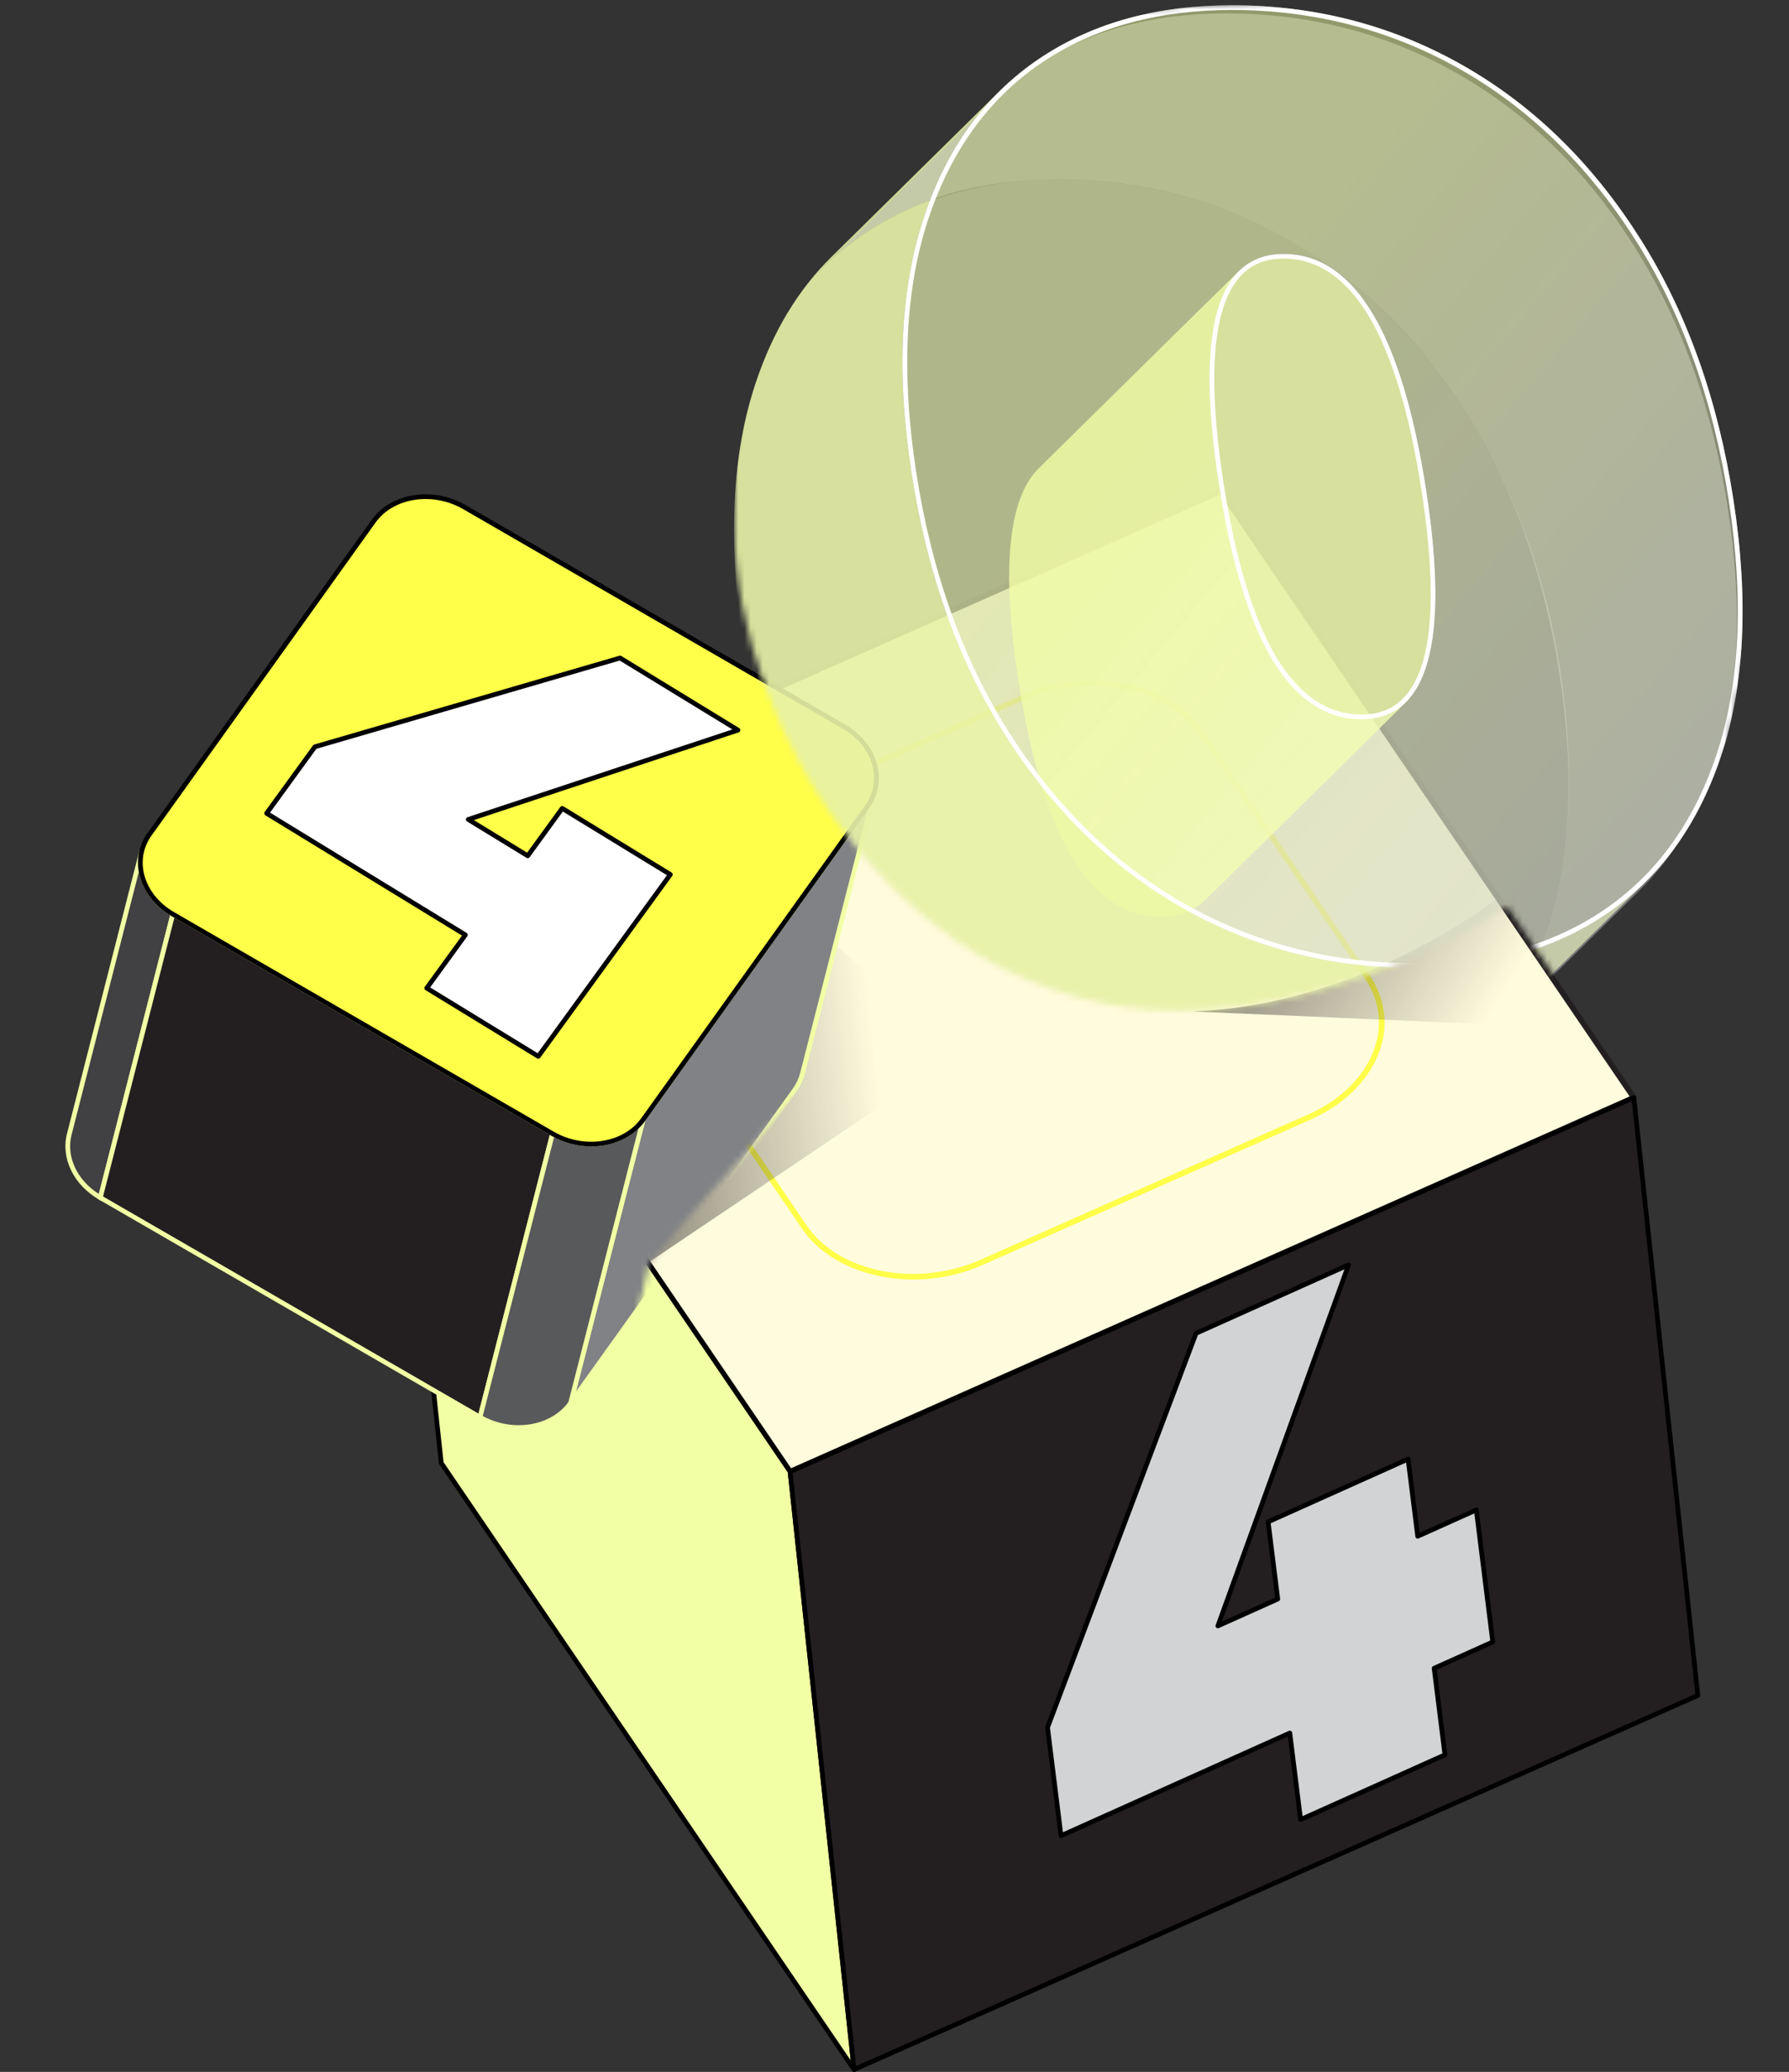 <svg width="292" height="338" viewBox="0 0 292 338" fill="none" xmlns="http://www.w3.org/2000/svg">
<rect x="0" y="0" width="292" height="338" fill="#333333" stroke="none"/>
<g clip-path="url(#clip0_223_64)">
<path d="M128.959 240.087L61.58 141.142L199.295 80.117L266.674 179.062L128.959 240.087Z" fill="#FFFBDD"/>
<path d="M128.926 240.547C128.856 240.542 128.789 240.521 128.728 240.487C128.668 240.452 128.616 240.404 128.577 240.346L61.198 141.401C61.16 141.345 61.135 141.282 61.124 141.215C61.114 141.149 61.118 141.08 61.136 141.016C61.155 140.951 61.187 140.891 61.231 140.84C61.276 140.789 61.331 140.748 61.392 140.721L199.108 79.695C199.206 79.651 199.317 79.644 199.421 79.673C199.525 79.703 199.615 79.768 199.676 79.857L267.055 178.802C267.093 178.858 267.118 178.922 267.129 178.988C267.139 179.055 267.135 179.123 267.117 179.188C267.098 179.253 267.066 179.313 267.022 179.364C266.977 179.415 266.922 179.455 266.861 179.483L129.145 240.508C129.076 240.539 129.001 240.552 128.926 240.547ZM62.272 141.339L129.123 239.511L265.982 178.865L199.13 80.693L62.272 141.339Z" fill="#231F20"/>
<path d="M147.066 208.666C140.345 208.186 134.202 205.284 130.886 200.416L103.726 160.531C101.393 157.105 100.726 153.053 101.849 149.12C103.294 144.057 107.496 139.659 113.377 137.053L166.922 113.325C177.697 108.55 190.927 111.221 196.414 119.278L223.574 159.162C225.907 162.588 226.574 166.64 225.451 170.573C224.006 175.635 219.804 180.034 213.923 182.64L160.378 206.367C156.114 208.257 151.466 208.981 147.065 208.666H147.066ZM167.109 113.747L167.296 114.168L113.751 137.896C108.121 140.391 104.106 144.575 102.735 149.374C101.689 153.038 102.312 156.817 104.489 160.013L131.648 199.897C136.896 207.604 149.617 210.128 160.005 205.526L213.55 181.798C219.18 179.303 223.195 175.12 224.565 170.321C225.612 166.657 224.989 162.878 222.812 159.682L195.652 119.798C190.404 112.091 177.684 109.566 167.296 114.169L167.109 113.747H167.109V113.747Z" fill="#FFFE48"/>
<path d="M139.402 337.615L72.023 238.669L61.58 141.142L128.959 240.087L139.402 337.615Z" fill="#F2FFA4"/>
<path d="M139.402 338C139.277 338 139.156 337.939 139.083 337.832L71.704 238.886C71.668 238.834 71.646 238.773 71.639 238.71L61.196 141.183C61.187 141.097 61.206 141.011 61.252 140.938C61.297 140.865 61.365 140.81 61.446 140.78C61.527 140.751 61.615 140.749 61.697 140.775C61.779 140.801 61.849 140.854 61.898 140.925L129.277 239.871C129.312 239.923 129.335 239.983 129.341 240.046L139.784 337.574C139.79 337.628 139.785 337.682 139.768 337.733C139.751 337.785 139.724 337.832 139.688 337.872C139.652 337.912 139.608 337.945 139.558 337.967C139.509 337.989 139.456 338 139.402 338ZM72.395 238.533L138.855 336.128L128.586 240.224L62.126 142.629L72.395 238.533Z" fill="black"/>
<path d="M266.674 179.062L277.117 276.59L139.401 337.615L128.958 240.087L266.674 179.062Z" fill="#231F20"/>
<path d="M139.402 338C139.307 338 139.215 337.965 139.144 337.901C139.074 337.838 139.029 337.75 139.019 337.656L128.575 240.128C128.567 240.047 128.584 239.966 128.625 239.895C128.666 239.824 128.728 239.768 128.802 239.735L266.517 178.71C266.573 178.686 266.633 178.675 266.694 178.678C266.755 178.681 266.813 178.699 266.866 178.729C266.919 178.759 266.963 178.801 266.996 178.852C267.029 178.903 267.05 178.961 267.057 179.021L277.5 276.549C277.518 276.715 277.426 276.874 277.273 276.942L139.558 337.967C139.508 337.989 139.455 338 139.402 338ZM129.372 240.325L139.729 337.049L276.704 276.351L266.347 179.628L129.372 240.325Z" fill="black"/>
<path d="M104.841 206.63L156.996 171.54L135.574 153.515L104.841 206.63L104.841 206.63Z" fill="url(#paint0_linear_223_64)"/>
<path d="M244.892 146.186L258.421 167.761L194.611 165.003C222.771 164.016 244.892 146.186 244.892 146.186H244.892Z" fill="url(#paint1_linear_223_64)"/>
<path d="M243.649 267.862L234.081 272.153L235.843 286.275L212.284 296.842L210.522 282.72L173.178 299.471L170.976 281.819L195.219 217.513L220.115 206.346L198.783 265.246L208.557 260.862L206.986 248.27L229.824 238.026L231.395 250.618L240.963 246.326L243.649 267.862Z" fill="#D1D3D4"/>
<path d="M173.177 299.856C173.084 299.856 172.993 299.821 172.922 299.759C172.852 299.697 172.807 299.611 172.795 299.518L170.593 281.867C170.586 281.805 170.593 281.742 170.615 281.683L194.858 217.377C194.894 217.281 194.967 217.203 195.061 217.161L219.957 205.994C220.026 205.963 220.103 205.953 220.178 205.965C220.252 205.977 220.322 206.011 220.377 206.063C220.433 206.114 220.472 206.181 220.49 206.254C220.507 206.328 220.503 206.405 220.477 206.476L199.454 264.522L208.139 260.627L206.603 248.318C206.593 248.236 206.609 248.153 206.65 248.082C206.69 248.01 206.753 247.953 206.828 247.919L229.667 237.675C229.722 237.65 229.782 237.639 229.842 237.642C229.902 237.644 229.961 237.661 230.014 237.691C230.066 237.72 230.111 237.762 230.144 237.812C230.178 237.862 230.199 237.919 230.207 237.978L231.713 250.053L240.805 245.975C240.86 245.95 240.92 245.939 240.98 245.942C241.04 245.944 241.099 245.961 241.152 245.991C241.204 246.02 241.249 246.062 241.282 246.112C241.316 246.162 241.337 246.219 241.345 246.279L244.031 267.814C244.052 267.981 243.961 268.143 243.806 268.213L234.498 272.388L236.225 286.227C236.246 286.395 236.155 286.557 236 286.626L212.441 297.193C212.386 297.217 212.326 297.229 212.266 297.226C212.206 297.223 212.147 297.206 212.095 297.177C212.042 297.147 211.997 297.106 211.964 297.056C211.93 297.006 211.909 296.949 211.901 296.889L210.204 283.285L173.335 299.822C173.286 299.844 173.232 299.855 173.177 299.856ZM171.37 281.866L173.495 298.906L210.364 282.369C210.419 282.344 210.479 282.333 210.539 282.336C210.6 282.338 210.658 282.355 210.711 282.385C210.763 282.414 210.808 282.456 210.842 282.506C210.875 282.556 210.897 282.613 210.904 282.672L212.601 296.277L235.425 286.04L233.698 272.201C233.688 272.119 233.705 272.036 233.745 271.964C233.786 271.893 233.848 271.836 233.923 271.802L243.231 267.627L240.644 246.891L231.553 250.969C231.498 250.994 231.438 251.005 231.377 251.002C231.317 251 231.259 250.983 231.206 250.953C231.153 250.924 231.109 250.882 231.075 250.832C231.041 250.782 231.02 250.725 231.013 250.666L229.506 238.591L207.403 248.505L208.938 260.814C208.959 260.982 208.868 261.144 208.714 261.213L198.94 265.597C198.871 265.628 198.794 265.639 198.719 265.626C198.645 265.614 198.575 265.58 198.52 265.529C198.464 265.477 198.425 265.41 198.407 265.337C198.39 265.263 198.394 265.186 198.42 265.115L219.443 207.069L195.522 217.798L171.37 281.866Z" fill="black"/>
<mask id="mask0_223_64" style="mask-type:luminance" maskUnits="userSpaceOnUse" x="0" y="66" width="150" height="178">
<path d="M139.797 167.352L106.053 205.764L97.151 243.98L0 193.897L12.954 134.725L66.62 66.648L149.245 122.577L139.797 167.352Z" fill="white"/>
</mask>
<g mask="url(#mask0_223_64)">
<path d="M11.311 185.018L23.15 138.777C22.186 142.54 24.101 146.759 28.213 149.135L16.375 195.375C12.262 192.999 10.348 188.781 11.311 185.018Z" fill="#414042"/>
<path d="M16.622 195.963L16.182 195.709C12.01 193.298 9.903 188.964 10.938 184.923L22.775 138.688L22.776 138.682L23.523 138.873C22.575 142.576 24.537 146.566 28.406 148.802L28.659 148.948L16.622 195.963ZM22.652 142.273L11.684 185.114C10.773 188.675 12.552 192.501 16.13 194.777L27.769 149.319C24.969 147.615 23.148 145.028 22.652 142.273Z" fill="#F2FFA4"/>
<path d="M141.559 131.57L104.971 182.659L93.132 228.9L129.72 177.81C130.302 177.005 130.728 176.097 130.976 175.135L142.815 128.895C142.567 129.857 142.141 130.764 141.56 131.57H141.559V131.57Z" fill="#808285"/>
<path d="M92.249 230.793L104.615 182.493L141.247 131.344C141.801 130.578 142.206 129.714 142.442 128.798L143.188 128.99V128.99L143.187 128.994L131.349 175.23C131.09 176.239 130.644 177.19 130.033 178.035L92.249 230.793V230.793ZM105.326 182.824L94.015 227.005L129.407 177.586C129.962 176.819 130.367 175.955 130.603 175.039L141.565 132.224L105.326 182.824V182.824ZM4.79 361.52L17.311 312.611L17.365 312.535L53.954 261.445C54.499 260.69 54.898 259.84 55.131 258.938V258.937L56.098 259.185L44.259 305.425C43.996 306.447 43.544 307.411 42.926 308.267L4.789 361.519L4.79 361.52ZM18.232 313.04L7.076 356.612L42.115 307.687C42.661 306.931 43.06 306.081 43.293 305.179L54.104 262.952L18.232 313.04Z" fill="#F2FFA4"/>
<path d="M90.186 184.951L78.346 231.191L16.375 195.375L28.213 149.135L90.185 184.951H90.186Z" fill="#231F20"/>
<path d="M78.594 231.779L15.929 195.563L27.966 148.547L90.631 184.763L78.594 231.779ZM16.82 195.188L78.099 230.604L89.74 185.138L28.461 149.723L16.82 195.188ZM-8.532 362.119L-71.401 325.785L-59.305 278.54L3.564 314.875L-8.532 362.119ZM-70.246 325.3L-9.172 360.596L2.41 315.36L-58.664 280.063L-70.246 325.3Z" fill="#F2FFA4"/>
<path d="M104.97 182.659L93.131 228.899C90.096 233.137 83.478 234.157 78.347 231.191L90.186 184.951C95.317 187.916 101.936 186.896 104.97 182.659Z" fill="#58595B"/>
<path d="M84.655 233.266C82.373 233.265 80.131 232.664 78.154 231.525L77.901 231.379L89.938 184.363L90.378 184.618C95.337 187.484 101.743 186.505 104.657 182.435L105.853 180.765L93.487 229.065L93.445 229.124C91.513 231.821 88.173 233.266 84.655 233.266L84.655 233.266ZM78.793 231.001C83.69 233.677 89.892 232.685 92.776 228.733L104.194 184.138C100.846 187.342 95.105 187.987 90.435 185.528L78.793 231.001ZM-5.77 363.142C-6.938 362.847 -8.059 362.392 -9.102 361.79L-9.429 361.6L2.666 314.356L3.237 314.685C8.146 317.525 14.484 316.558 17.366 312.535L18.915 310.371L6.393 359.28L6.339 359.356C3.797 362.905 -1.154 364.311 -5.77 363.142ZM-8.273 361.109C-3.445 363.704 2.632 362.722 5.472 358.85L16.79 314.647C13.405 317.629 7.87 318.198 3.311 315.862L-8.273 361.109Z" fill="#F2FFA4"/>
<path d="M104.97 182.659C101.935 186.896 95.317 187.917 90.186 184.951L28.214 149.135C23.082 146.169 21.372 140.336 24.407 136.098L60.996 85.01C64.026 80.778 70.649 79.752 75.78 82.718L137.752 118.533C142.884 121.499 144.59 127.339 141.559 131.57L104.97 182.659Z" fill="#FFFE48"/>
<path d="M96.494 187.025C94.212 187.024 91.969 186.424 89.993 185.284L28.02 149.468C25.252 147.868 23.319 145.354 22.717 142.57C22.206 140.205 22.695 137.827 24.093 135.874L60.682 84.786C63.821 80.403 70.68 79.325 75.973 82.385L137.945 118.2C140.712 119.799 142.644 122.314 143.246 125.1C143.757 127.466 143.269 129.843 141.872 131.794L105.284 182.883C103.352 185.58 100.011 187.025 96.494 187.025ZM69.46 81.408C66.19 81.408 63.094 82.741 61.309 85.234L24.721 136.323C23.45 138.097 23.006 140.258 23.471 142.408C24.027 144.98 25.826 147.31 28.407 148.802L90.379 184.618C95.337 187.483 101.743 186.504 104.657 182.435L141.246 131.346C142.515 129.574 142.958 127.414 142.493 125.262C141.937 122.689 140.139 120.358 137.56 118.867L75.588 83.051C73.725 81.977 71.612 81.41 69.46 81.408Z" fill="black"/>
</g>
<path d="M87.859 172.329L69.653 161.198L75.961 152.516L43.517 132.681L51.403 121.828L101.206 107.344L120.446 119.107L76.435 133.684L86.138 139.616L91.764 131.874L109.414 142.665L87.859 172.329Z" fill="white"/>
<path d="M87.859 172.714C87.79 172.714 87.721 172.696 87.659 172.658L69.452 161.527C69.407 161.499 69.368 161.462 69.337 161.419C69.307 161.375 69.286 161.326 69.275 161.274C69.265 161.222 69.266 161.168 69.277 161.116C69.288 161.064 69.31 161.015 69.341 160.972L75.405 152.627L43.317 133.009C43.272 132.982 43.232 132.945 43.202 132.901C43.172 132.858 43.151 132.808 43.14 132.756C43.13 132.704 43.13 132.65 43.142 132.599C43.153 132.547 43.175 132.498 43.206 132.455L51.092 121.602C51.142 121.533 51.214 121.483 51.296 121.459L101.099 106.974C101.203 106.944 101.315 106.959 101.408 107.015L120.648 118.778C120.71 118.817 120.76 118.872 120.792 118.938C120.824 119.004 120.837 119.078 120.829 119.15C120.82 119.223 120.791 119.292 120.745 119.349C120.699 119.406 120.638 119.449 120.568 119.472L77.346 133.788L86.037 139.102L91.453 131.649C91.51 131.57 91.594 131.516 91.689 131.497C91.785 131.478 91.883 131.496 91.966 131.546L109.616 142.337C109.661 142.365 109.7 142.402 109.731 142.445C109.761 142.489 109.782 142.538 109.793 142.59C109.803 142.642 109.802 142.696 109.791 142.748C109.78 142.799 109.758 142.848 109.726 142.891L88.172 172.556C88.136 172.605 88.09 172.645 88.035 172.673C87.981 172.701 87.921 172.715 87.86 172.715L87.859 172.714ZM70.21 161.087L87.757 171.815L108.857 142.776L91.867 132.388L86.45 139.842C86.394 139.92 86.309 139.974 86.214 139.993C86.119 140.012 86.02 139.995 85.938 139.944L76.234 134.012C76.172 133.973 76.122 133.918 76.09 133.852C76.058 133.786 76.046 133.712 76.054 133.639C76.062 133.567 76.091 133.498 76.137 133.441C76.183 133.384 76.245 133.341 76.314 133.318L119.537 119.001L101.15 107.76L51.637 122.16L44.074 132.569L76.162 152.187C76.208 152.215 76.247 152.252 76.277 152.295C76.308 152.339 76.329 152.388 76.339 152.44C76.35 152.493 76.349 152.546 76.338 152.598C76.326 152.65 76.304 152.699 76.273 152.742L70.209 161.087L70.21 161.087Z" fill="black"/>
<mask id="mask1_223_64" style="mask-type:luminance" maskUnits="userSpaceOnUse" x="119" y="0" width="174" height="181">
<path d="M246.064 147.911C246.064 147.911 221.672 164.883 192.298 164.883C147.747 164.883 119.823 119.106 119.823 85.418C119.823 37.924 128.677 7.026 128.959 6.636C129.377 6.058 228.291 -3.678 234.536 1.524C240.781 6.727 286.85 44.454 291.479 56.593C296.108 68.733 268.42 180.816 268.42 180.816L246.064 147.911L246.064 147.911Z" fill="white"/>
</mask>
<g mask="url(#mask1_223_64)">
<path opacity="0.5" d="M172.522 29.271C149.261 29.271 137.474 40.878 134.79 43.241C129.859 47.583 119.82 61.36 119.82 86.602C119.82 156.973 168.721 184.934 200.502 184.934C224.858 184.934 235.702 176.112 241.049 171.003C246.397 165.895 256.088 152.743 256.088 127.742C256.088 95.978 243.627 65.653 222.108 47.287C208.771 35.906 191.907 29.271 172.522 29.271Z" fill="#A7A9AC"/>
<path opacity="0.3" d="M222.024 116.771C217.567 116.771 213.818 114.548 211.499 111.215C209.107 109.385 207.377 106.726 206.606 103.699C204.655 101.49 203.414 98.616 203.168 95.502C201.91 92.52 201.266 89.259 201.115 86.055C199.959 83.163 199.368 80.025 199.23 76.944C199.206 76.41 199.219 75.868 199.249 75.323C198.741 73.342 198.452 71.301 198.362 69.285C198.337 68.727 198.351 68.159 198.386 67.589C197.813 65.713 197.561 63.75 197.639 61.697V61.625C197.645 59.442 197.938 57.337 198.512 55.308C198.694 51.491 200.175 47.451 202.332 44.107C202.302 44.135 202.272 44.16 202.243 44.189L196.845 49.509C196.906 49.445 196.962 49.379 197.025 49.317L169.546 76.4C164.533 81.341 163.427 92.886 166.23 111.033C170.139 136.334 177.737 149.167 189.021 149.538C189.48 149.553 189.926 149.547 190.36 149.519C192.066 149.412 193.578 148.976 194.896 148.212C195.58 147.814 196.211 147.33 196.774 146.773L202.172 141.453C202.111 141.517 202.054 141.584 201.992 141.646L229.471 114.562C229.701 114.334 229.92 114.095 230.127 113.846C227.825 115.664 224.951 116.771 222.023 116.771L222.024 116.771Z" fill="#BCBEC0"/>
<path opacity="0.3" d="M210.042 41.754C199.628 41.754 197.699 52.256 197.699 61.601C197.699 70.946 201.963 117.326 221.721 117.326C232.511 117.326 233.813 105.27 233.813 93.636C233.813 82.002 229.366 62.353 225.64 55.194C221.915 48.036 217.335 41.754 210.042 41.754Z" fill="#BCBEC0"/>
<path opacity="0.75" d="M222.024 116.771C217.567 116.771 213.818 114.548 211.499 111.215C209.107 109.385 207.377 106.726 206.606 103.699C204.655 101.49 203.414 98.616 203.168 95.502C201.91 92.52 201.266 89.259 201.115 86.055C199.959 83.163 199.368 80.025 199.23 76.944C199.206 76.41 199.219 75.868 199.249 75.323C198.741 73.342 198.452 71.301 198.362 69.285C198.337 68.727 198.351 68.159 198.386 67.589C197.813 65.713 197.561 63.75 197.639 61.697V61.625C197.645 59.442 197.938 57.337 198.512 55.308C198.694 51.491 200.175 47.451 202.332 44.107C202.302 44.135 202.272 44.16 202.243 44.189L196.845 49.509C196.906 49.445 196.962 49.379 197.025 49.317L169.546 76.4C164.533 81.341 163.427 92.886 166.23 111.033C170.139 136.334 177.737 149.167 189.021 149.538C189.48 149.553 189.926 149.547 190.36 149.519C192.066 149.412 193.578 148.976 194.896 148.212C195.58 147.814 196.211 147.33 196.774 146.773L202.172 141.453C202.111 141.517 202.054 141.584 201.992 141.646L229.471 114.562C229.701 114.334 229.92 114.095 230.127 113.846C227.825 115.664 224.951 116.771 222.023 116.771L222.024 116.771Z" fill="#F2FFA4"/>
<path opacity="0.75" d="M210.042 41.754C199.628 41.754 197.699 52.256 197.699 61.601C197.699 70.946 201.963 117.326 221.721 117.326C232.511 117.326 233.813 105.27 233.813 93.636C233.813 82.002 229.366 62.353 225.64 55.194C221.915 48.036 217.335 41.754 210.042 41.754Z" fill="#F2FFA4"/>
<path opacity="0.3" d="M261.348 149.665C260.747 150.053 260.136 150.426 259.517 150.786C258.998 151.088 258.474 151.381 257.943 151.664C257.809 151.735 257.672 151.803 257.538 151.873C256.505 152.411 255.453 152.911 254.385 153.373C254.275 153.421 254.168 153.471 254.058 153.517C253.488 153.758 252.915 153.988 252.337 154.207C252.187 154.264 252.035 154.318 251.885 154.373C251.256 154.606 250.622 154.827 249.985 155.035C249.487 155.197 248.985 155.352 248.478 155.5C248.371 155.532 248.265 155.565 248.158 155.596C247.545 155.771 246.93 155.935 246.312 156.088C246.146 156.129 245.978 156.167 245.811 156.206C245.337 156.32 244.859 156.427 244.377 156.529C244.182 156.571 243.986 156.612 243.789 156.651C243.245 156.76 242.695 156.863 242.141 156.958C242.04 156.975 241.941 156.994 241.839 157.011C241.188 157.119 240.53 157.216 239.866 157.304C239.685 157.328 239.501 157.349 239.319 157.372C238.815 157.434 238.308 157.491 237.797 157.543C237.59 157.563 237.384 157.584 237.176 157.603C236.578 157.657 235.976 157.704 235.369 157.743C235.279 157.749 235.191 157.757 235.102 157.762C234.409 157.804 233.71 157.834 233.005 157.856C232.811 157.862 232.615 157.865 232.419 157.87C231.882 157.882 231.341 157.889 230.796 157.89C230.586 157.89 230.377 157.891 230.166 157.89C229.443 157.886 228.716 157.875 227.98 157.851C214.86 157.42 202.777 153.928 191.73 147.379C180.684 140.83 171.394 131.565 163.86 119.587C156.325 107.605 151.299 93.469 148.782 77.17C146.264 60.876 146.952 46.927 150.842 35.321C153.621 27.031 157.736 20.202 163.185 14.832L135.706 41.915C130.256 47.286 126.142 54.115 123.363 62.404C119.472 74.01 118.785 87.959 121.302 104.254C123.82 120.553 128.845 134.689 136.38 146.67C143.914 158.648 153.204 167.913 164.251 174.462C175.297 181.012 187.38 184.503 200.5 184.934C201.235 184.958 201.962 184.969 202.685 184.974C202.896 184.975 203.106 184.974 203.317 184.974C203.861 184.972 204.402 184.965 204.939 184.953C205.135 184.948 205.331 184.945 205.526 184.939C206.203 184.919 206.88 184.89 207.556 184.851C207.578 184.849 207.599 184.847 207.621 184.846C207.712 184.841 207.802 184.833 207.893 184.827C209.212 184.742 210.528 184.618 211.84 184.455C212.022 184.433 212.205 184.412 212.386 184.388C213.05 184.3 213.708 184.203 214.36 184.096C214.461 184.079 214.56 184.059 214.661 184.042C215.215 183.947 215.765 183.845 216.31 183.735C216.986 183.599 217.66 183.451 218.332 183.291C218.498 183.251 218.666 183.213 218.831 183.172C219.453 183.018 220.069 182.855 220.678 182.681C220.785 182.65 220.89 182.616 220.997 182.585C221.687 182.383 222.374 182.166 223.055 181.936C223.508 181.782 223.958 181.623 224.404 181.458C224.555 181.402 224.707 181.349 224.857 181.292C225.436 181.072 226.01 180.842 226.577 180.602C226.687 180.555 226.795 180.505 226.904 180.458C227.366 180.259 227.824 180.052 228.279 179.839C228.451 179.758 228.622 179.675 228.793 179.593C229.217 179.388 229.638 179.176 230.056 178.958C230.191 178.888 230.328 178.82 230.462 178.748C230.963 178.481 231.46 178.208 231.951 177.923C231.979 177.907 232.007 177.888 232.036 177.871C232.655 177.512 233.266 177.138 233.868 176.75C236.452 175.087 238.858 173.161 241.048 171.005L268.528 143.922C266.338 146.078 263.932 148.003 261.347 149.667L261.348 149.665Z" fill="#BCBEC0"/>
<path opacity="0.75" d="M261.348 149.665C260.747 150.053 260.136 150.426 259.517 150.786C258.998 151.088 258.474 151.381 257.943 151.664C257.809 151.735 257.672 151.803 257.538 151.873C256.505 152.411 255.453 152.911 254.385 153.373C254.275 153.421 254.168 153.471 254.058 153.517C253.488 153.758 252.915 153.988 252.337 154.207C252.187 154.264 252.035 154.318 251.885 154.373C251.256 154.606 250.622 154.827 249.985 155.035C249.487 155.197 248.985 155.352 248.478 155.5C248.371 155.532 248.265 155.565 248.158 155.596C247.545 155.771 246.93 155.935 246.312 156.088C246.146 156.129 245.978 156.167 245.811 156.206C245.337 156.32 244.859 156.427 244.377 156.529C244.182 156.571 243.986 156.612 243.789 156.651C243.245 156.76 242.695 156.863 242.141 156.958C242.04 156.975 241.941 156.994 241.839 157.011C241.188 157.119 240.53 157.216 239.866 157.304C239.685 157.328 239.501 157.349 239.319 157.372C238.815 157.434 238.308 157.491 237.797 157.543C237.59 157.563 237.384 157.584 237.176 157.603C236.578 157.657 235.976 157.704 235.369 157.743C235.279 157.749 235.191 157.757 235.102 157.762C234.409 157.804 233.71 157.834 233.005 157.856C232.811 157.862 232.615 157.865 232.419 157.87C231.882 157.882 231.341 157.889 230.796 157.89C230.586 157.89 230.377 157.891 230.166 157.89C229.443 157.886 228.716 157.875 227.98 157.851C214.86 157.42 202.777 153.928 191.73 147.379C180.684 140.83 171.394 131.565 163.86 119.587C156.325 107.605 151.299 93.469 148.782 77.17C146.264 60.876 146.952 46.927 150.842 35.321C153.621 27.031 157.736 20.202 163.185 14.832L135.706 41.915C130.256 47.286 126.142 54.115 123.363 62.404C119.472 74.01 118.785 87.959 121.302 104.254C123.82 120.553 128.845 134.689 136.38 146.67C143.914 158.648 153.204 167.913 164.251 174.462C175.297 181.012 187.38 184.503 200.5 184.934C201.235 184.958 201.962 184.969 202.685 184.974C202.896 184.975 203.106 184.974 203.317 184.974C203.861 184.972 204.402 184.965 204.939 184.953C205.135 184.948 205.331 184.945 205.526 184.939C206.203 184.919 206.88 184.89 207.556 184.851C207.578 184.849 207.599 184.847 207.621 184.846C207.712 184.841 207.802 184.833 207.893 184.827C209.212 184.742 210.528 184.618 211.84 184.455C212.022 184.433 212.205 184.412 212.386 184.388C213.05 184.3 213.708 184.203 214.36 184.096C214.461 184.079 214.56 184.059 214.661 184.042C215.215 183.947 215.765 183.845 216.31 183.735C216.986 183.599 217.66 183.451 218.332 183.291C218.498 183.251 218.666 183.213 218.831 183.172C219.453 183.018 220.069 182.855 220.678 182.681C220.785 182.65 220.89 182.616 220.997 182.585C221.687 182.383 222.374 182.166 223.055 181.936C223.508 181.782 223.958 181.623 224.404 181.458C224.555 181.402 224.707 181.349 224.857 181.292C225.436 181.072 226.01 180.842 226.577 180.602C226.687 180.555 226.795 180.505 226.904 180.458C227.366 180.259 227.824 180.052 228.279 179.839C228.451 179.758 228.622 179.675 228.793 179.593C229.217 179.388 229.638 179.176 230.056 178.958C230.191 178.888 230.328 178.82 230.462 178.748C230.963 178.481 231.46 178.208 231.951 177.923C231.979 177.907 232.007 177.888 232.036 177.871C232.655 177.512 233.266 177.138 233.868 176.75C236.452 175.087 238.858 173.161 241.048 171.005L268.528 143.922C266.338 146.078 263.932 148.003 261.347 149.667L261.348 149.665Z" fill="#F2FFA4"/>
<path opacity="0.5" d="M141.97 37.496C142.572 37.108 143.183 36.735 143.802 36.375C144.32 36.073 144.845 35.78 145.376 35.497C145.51 35.426 145.646 35.358 145.781 35.288C146.814 34.75 147.865 34.25 148.934 33.788C149.044 33.74 149.151 33.691 149.261 33.644C149.83 33.403 150.404 33.173 150.982 32.954C151.131 32.897 151.283 32.843 151.434 32.788C152.063 32.555 152.696 32.334 153.334 32.126C153.832 31.964 154.334 31.809 154.841 31.661C154.948 31.629 155.053 31.596 155.161 31.565C155.773 31.39 156.389 31.226 157.007 31.073C157.173 31.032 157.341 30.994 157.507 30.954C157.982 30.841 158.459 30.734 158.941 30.632C159.137 30.59 159.332 30.549 159.529 30.51C160.074 30.401 160.623 30.298 161.177 30.203C161.279 30.186 161.378 30.166 161.479 30.15C162.13 30.042 162.789 29.945 163.453 29.857C163.634 29.833 163.817 29.812 163.999 29.789C164.503 29.727 165.011 29.67 165.522 29.619C165.729 29.598 165.935 29.577 166.143 29.558C166.74 29.504 167.342 29.457 167.95 29.418C168.039 29.412 168.128 29.404 168.217 29.399C168.909 29.357 169.609 29.327 170.314 29.305C170.508 29.299 170.704 29.296 170.899 29.291C171.437 29.279 171.978 29.272 172.523 29.271C172.732 29.271 172.942 29.27 173.153 29.271C173.876 29.275 174.603 29.286 175.339 29.31C188.459 29.741 200.542 33.233 211.588 39.782C222.634 46.331 231.925 55.596 239.459 67.574C246.993 79.556 252.019 93.692 254.537 109.991C257.054 126.285 256.367 140.234 252.476 151.84C249.697 160.13 245.583 166.959 240.133 172.329L267.613 145.246C273.063 139.875 277.177 133.046 279.956 124.757C283.847 113.151 284.534 99.202 282.017 82.907C279.499 66.608 274.473 52.472 266.939 40.491C259.405 28.513 250.114 19.248 239.068 12.699C228.022 6.15 215.938 2.658 202.819 2.227C202.09 2.204 201.362 2.191 200.634 2.188C200.422 2.186 200.212 2.188 200.002 2.188C199.458 2.189 198.917 2.196 198.38 2.208C198.184 2.213 197.987 2.216 197.792 2.222C197.111 2.243 196.433 2.271 195.763 2.31C195.741 2.312 195.719 2.314 195.698 2.315C195.606 2.32 195.517 2.328 195.426 2.334C194.107 2.419 192.79 2.543 191.479 2.706C191.297 2.728 191.114 2.749 190.933 2.773C190.269 2.861 189.61 2.958 188.959 3.065C188.858 3.082 188.759 3.102 188.658 3.119C188.104 3.214 187.554 3.316 187.009 3.426C186.332 3.562 185.658 3.71 184.987 3.87C184.82 3.91 184.653 3.948 184.487 3.989C183.866 4.143 183.25 4.306 182.641 4.48C182.533 4.511 182.428 4.545 182.322 4.576C181.631 4.778 180.945 4.995 180.263 5.225C179.81 5.379 179.36 5.538 178.914 5.703C178.764 5.759 178.612 5.812 178.462 5.869C177.882 6.089 177.309 6.319 176.742 6.559C176.632 6.606 176.524 6.656 176.415 6.703C175.953 6.902 175.495 7.109 175.04 7.322C174.868 7.403 174.696 7.486 174.525 7.568C174.101 7.773 173.68 7.985 173.262 8.203C173.127 8.273 172.991 8.341 172.856 8.413C172.355 8.68 171.858 8.953 171.368 9.238C171.339 9.254 171.312 9.273 171.283 9.29C170.664 9.649 170.053 10.023 169.451 10.411C166.866 12.075 164.46 14 162.271 16.156L134.791 43.239C136.98 41.083 139.387 39.158 141.971 37.494L141.97 37.496Z" fill="#BCBEC0"/>
<path opacity="0.5" d="M267.86 39.164C275.394 51.145 280.42 65.281 282.937 81.576C285.455 97.875 284.768 111.824 280.877 123.43C276.982 135.033 270.474 143.779 261.348 149.665C252.223 155.552 241.101 158.282 227.981 157.851C214.862 157.421 202.778 153.929 191.732 147.379C180.686 140.83 171.395 131.565 163.861 119.587C156.327 107.606 151.301 93.469 148.783 77.171C146.266 60.876 146.953 46.927 150.844 35.321C154.735 23.715 161.244 14.972 170.369 9.085C179.494 3.199 190.617 0.469 203.736 0.9C216.856 1.33 228.939 4.822 239.986 11.371C251.032 17.921 260.322 27.183 267.86 39.164L267.86 39.164ZM221.721 117.326C233.006 117.697 236.695 105.23 232.786 79.929C228.878 54.628 221.28 41.795 209.996 41.424C198.708 41.053 195.021 53.517 198.93 78.817C202.838 104.118 210.433 116.956 221.721 117.326Z" fill="url(#paint2_linear_223_64)"/>
<path d="M209.511 42.186C209.662 42.186 209.816 42.189 209.97 42.194C215.306 42.369 219.856 45.574 223.494 51.72C227.225 58.023 230.095 67.554 232.025 80.046C234.667 97.148 233.809 108.38 229.474 113.43C227.664 115.539 225.287 116.564 222.205 116.564C222.054 116.564 221.9 116.562 221.746 116.556C216.41 116.381 211.859 113.176 208.222 107.028C204.492 100.726 201.622 91.195 199.692 78.7C197.05 61.599 197.907 50.368 202.24 45.32C204.05 43.211 206.428 42.186 209.512 42.186M209.511 41.416C198.602 41.416 195.078 53.881 198.93 78.817C202.838 104.118 210.433 116.956 221.721 117.326C221.883 117.331 222.045 117.334 222.205 117.334C233.111 117.334 236.638 104.865 232.786 79.929C228.878 54.629 221.28 41.795 209.995 41.425C209.834 41.419 209.673 41.416 209.511 41.416Z" fill="white"/>
<path d="M201.081 0.856V1.626C201.944 1.626 202.828 1.641 203.71 1.669C216.635 2.094 228.708 5.581 239.592 12.034C250.481 18.489 259.772 27.756 267.207 39.574C274.65 51.409 279.686 65.58 282.175 81.694C284.662 97.792 283.979 111.751 280.146 123.185C276.326 134.566 269.86 143.258 260.93 149.019C252.591 154.398 242.399 157.126 230.636 157.126C229.772 157.126 228.887 157.111 228.006 157.082C215.081 156.658 203.009 153.17 192.125 146.717C181.237 140.263 171.948 130.997 164.513 119.178C157.07 107.341 152.034 93.168 149.544 77.053C147.058 60.959 147.741 47 151.574 35.566C155.389 24.187 161.853 15.495 170.786 9.732C179.124 4.353 189.317 1.626 201.08 1.626V0.856M201.081 0.856C189.109 0.856 178.871 3.6 170.368 9.085C161.243 14.972 154.735 23.715 150.843 35.321C146.953 46.927 146.265 60.876 148.783 77.171C151.301 93.469 156.326 107.606 163.861 119.587C171.395 131.565 180.685 140.83 191.731 147.379C202.778 153.928 214.861 157.42 227.981 157.851C228.875 157.881 229.76 157.895 230.636 157.895C242.608 157.895 252.845 155.151 261.348 149.665C270.473 143.779 276.982 135.033 280.876 123.43C284.768 111.824 285.454 97.875 282.937 81.576C280.419 65.281 275.394 51.145 267.859 39.164C260.321 27.182 251.031 17.921 239.985 11.371C228.938 4.822 216.855 1.33 203.735 0.899C202.85 0.87 201.965 0.856 201.08 0.856H201.081Z" fill="white"/>
</g>
</g>
<defs>
<linearGradient id="paint0_linear_223_64" x1="62.086" y1="186.204" x2="143.538" y2="177.031" gradientUnits="userSpaceOnUse">
<stop stop-color="#231F20"/>
<stop offset="1" stop-color="#231F20" stop-opacity="0"/>
</linearGradient>
<linearGradient id="paint1_linear_223_64" x1="171.78" y1="125.504" x2="241.469" y2="168.58" gradientUnits="userSpaceOnUse">
<stop stop-color="#231F20"/>
<stop offset="1" stop-color="#231F20" stop-opacity="0"/>
</linearGradient>
<linearGradient id="paint2_linear_223_64" x1="328.248" y1="173.597" x2="163.053" y2="34.856" gradientUnits="userSpaceOnUse">
<stop stop-color="white" stop-opacity="0.7"/>
<stop offset="0.824" stop-color="#F2FFA4"/>
</linearGradient>
<clipPath id="clip0_223_64">
<rect width="292" height="338" fill="white"/>
</clipPath>
</defs>
</svg>
